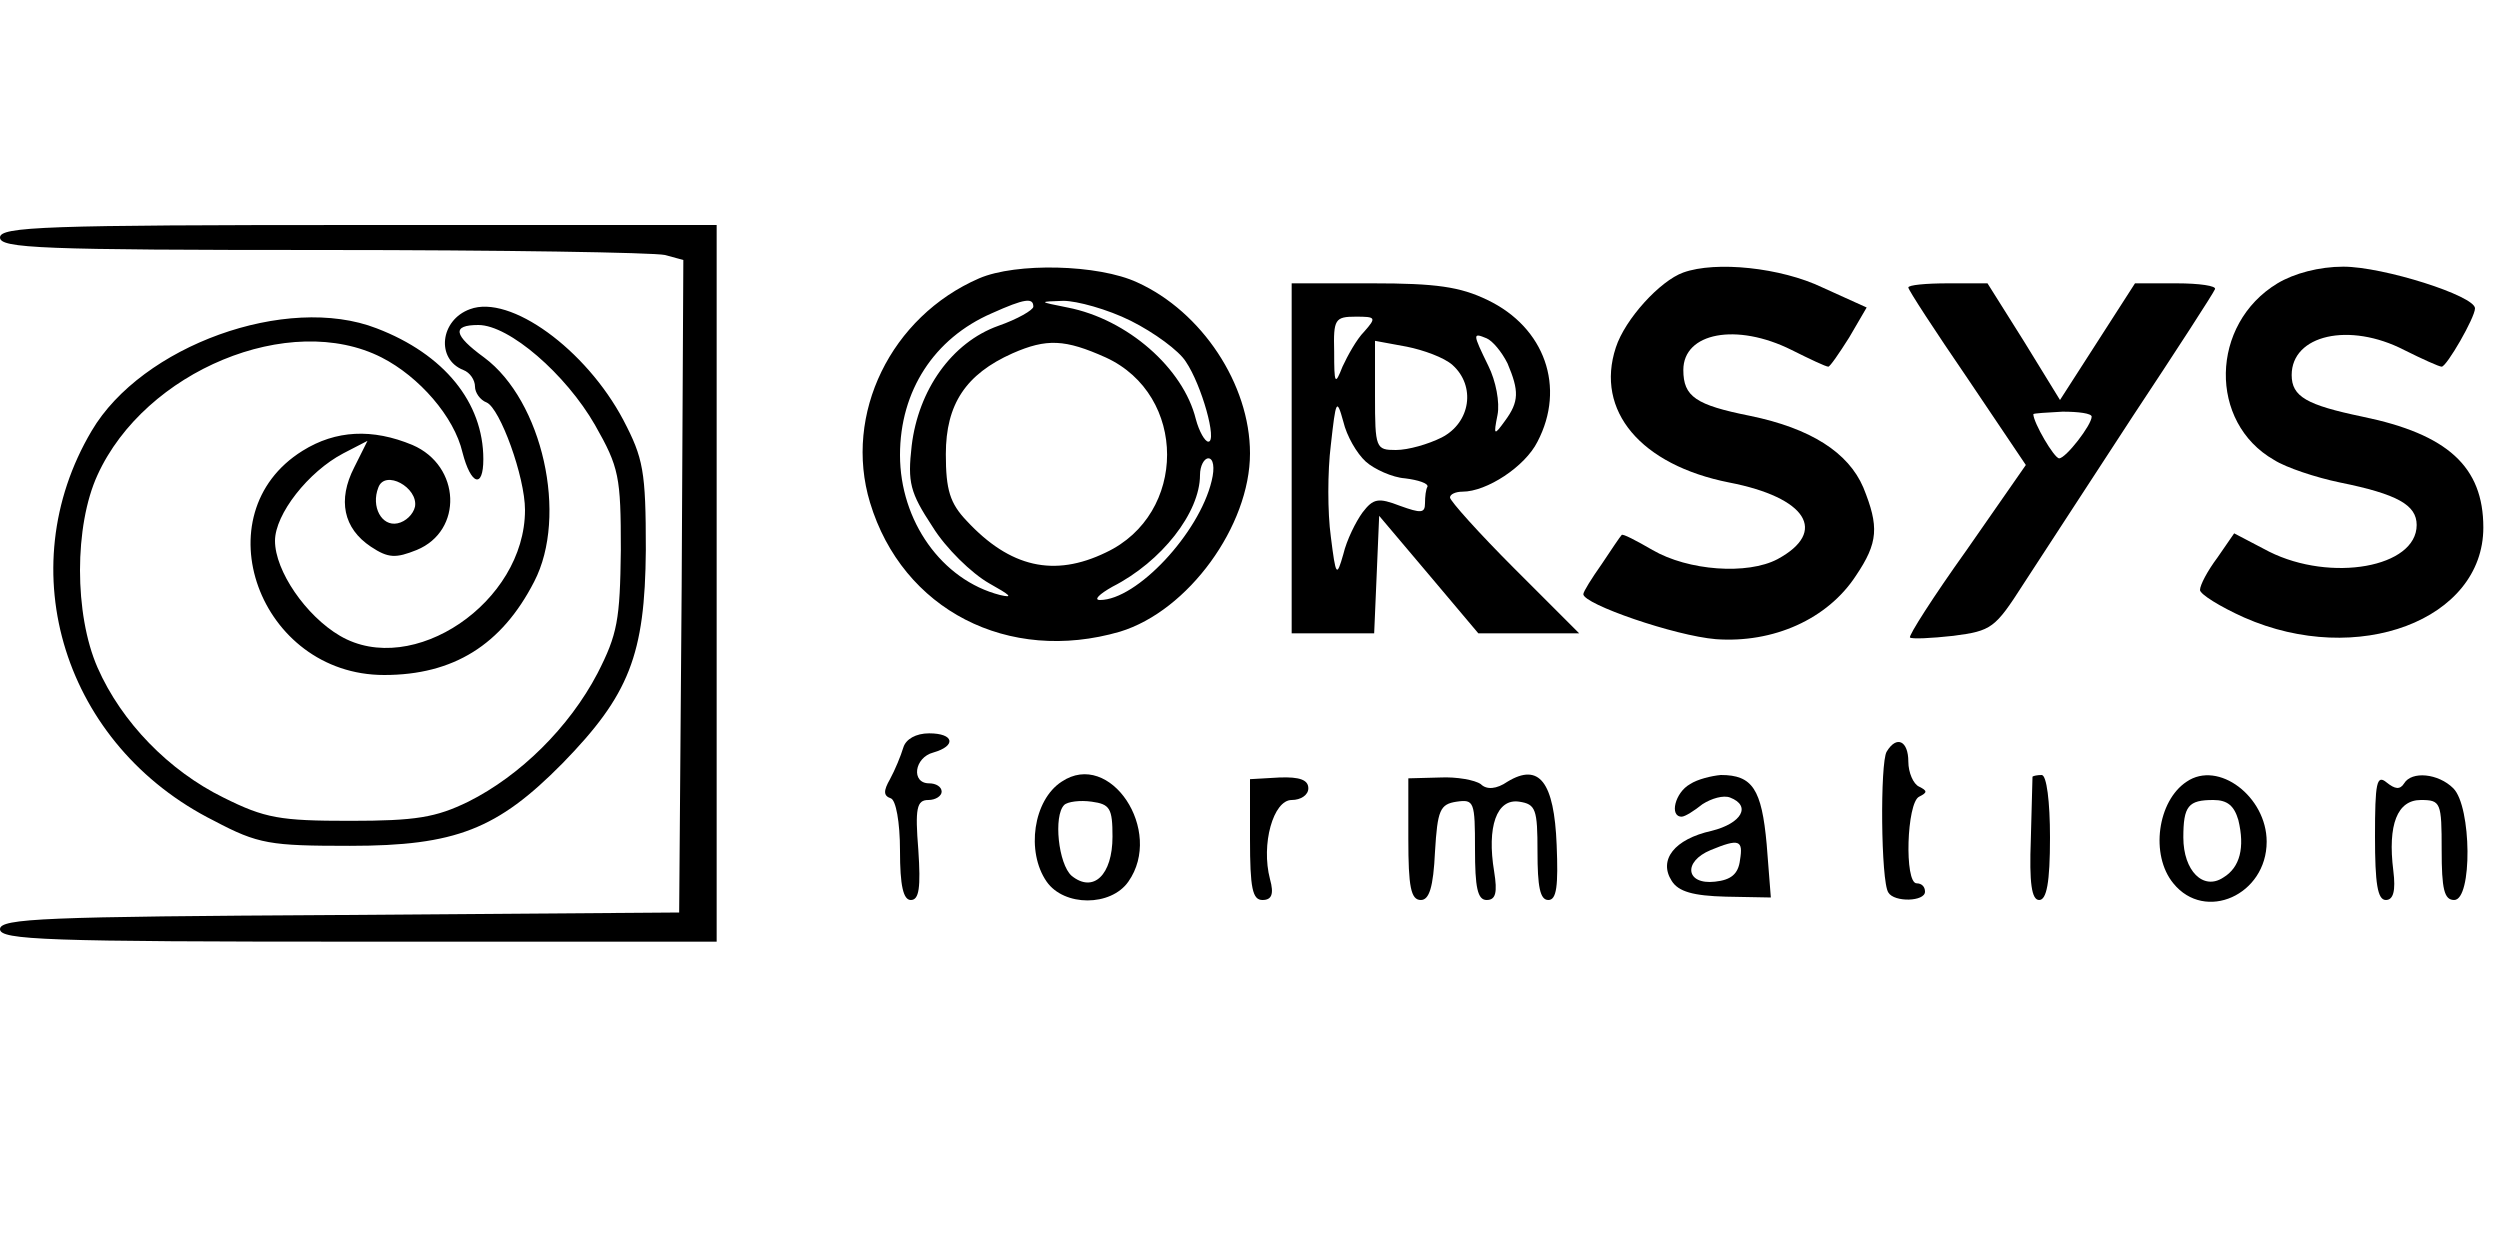 <?xml version="1.0" encoding="UTF-8" standalone="no"?>
<!DOCTYPE svg PUBLIC "-//W3C//DTD SVG 20010904//EN" "http://www.w3.org/TR/2001/REC-SVG-20010904/DTD/svg10.dtd">
<svg version="1.0" xmlns="http://www.w3.org/2000/svg" width="300pt" height="150pt" viewBox="0 0 300 150" preserveAspectRatio="xMidYMid meet">
<g transform="translate(0,150) scale(0.1,-0.1)" fill="#000000" stroke="none">
<path d="M0 1215 c0 -13 50 -15 388 -15 213 0 397 -3 410 -6 l22 -6 -2 -392 -3 -391 -407 -3 c-354 -2 -408 -4 -408 -17 0 -13 56 -15 430 -15 l430 0 0 430 0 430 -430 0 c-376 0 -430 -2 -430 -15z"/>
<path d="M1175 1166 c-106 -46 -163 -163 -131 -269 39 -129 166 -194 300 -155 82 25 156 127 156 214 0 83 -58 170 -135 205 -47 22 -146 24 -190 5z m65 -34 c0 -4 -19 -15 -42 -23 -56 -20 -96 -77 -104 -144 -5 -44 -2 -56 25 -97 16 -26 47 -56 68 -68 25 -14 30 -18 13 -14 -70 18 -120 89 -120 168 0 77 41 140 110 170 40 18 50 19 50 8z m117 -17 c28 -14 58 -36 66 -49 19 -28 38 -96 27 -96 -4 0 -11 12 -15 27 -15 61 -82 120 -154 134 -35 7 -35 7 -5 8 16 0 53 -10 81 -24z m-30 -44 c98 -45 98 -188 0 -234 -62 -30 -115 -18 -167 38 -20 21 -25 37 -25 80 0 60 24 96 80 121 41 18 63 17 112 -5z m127 -148 c-15 -63 -90 -143 -134 -143 -8 0 -1 7 15 16 59 30 105 89 105 134 0 11 5 20 10 20 6 0 8 -11 4 -27z"/>
<path d="M2020 1173 c-28 -10 -70 -56 -81 -90 -25 -76 30 -141 136 -162 93 -18 119 -59 58 -92 -36 -19 -107 -14 -150 11 -19 11 -36 20 -37 18 -2 -2 -12 -17 -24 -35 -12 -17 -22 -33 -22 -36 0 -12 110 -50 159 -54 69 -5 134 24 168 76 27 40 28 59 9 106 -18 42 -63 71 -136 86 -65 13 -80 23 -80 55 0 45 64 57 130 24 22 -11 41 -20 44 -20 2 0 13 16 25 35 l21 36 -53 24 c-50 24 -128 32 -167 18z"/>
<path d="M2733 1160 c-81 -49 -83 -167 -4 -212 14 -9 50 -21 79 -27 69 -14 92 -27 92 -51 0 -51 -103 -69 -177 -32 l-42 22 -20 -29 c-12 -16 -21 -33 -21 -39 0 -5 24 -20 53 -33 136 -60 287 -3 287 108 0 73 -43 112 -145 133 -67 14 -85 24 -85 50 0 48 69 64 135 30 22 -11 42 -20 45 -20 6 0 40 59 40 70 0 15 -110 50 -158 50 -29 0 -59 -8 -79 -20z"/>
<path d="M1550 950 l0 -210 50 0 49 0 3 70 3 71 60 -71 59 -70 60 0 61 0 -78 78 c-42 42 -77 81 -77 85 0 4 7 7 15 7 29 0 75 30 90 60 34 65 9 137 -60 170 -33 16 -62 20 -138 20 l-97 0 0 -210z m87 152 c-9 -9 -20 -29 -26 -42 -9 -23 -10 -21 -10 18 -1 39 1 42 26 42 24 0 25 -1 10 -18z m172 -38 c14 -33 14 -46 -3 -69 -13 -18 -14 -18 -9 7 3 15 -2 41 -11 59 -19 39 -19 40 -2 33 7 -3 18 -16 25 -30z m-66 -2 c28 -25 22 -69 -13 -87 -16 -8 -40 -15 -55 -15 -24 0 -25 2 -25 65 l0 66 38 -7 c20 -4 45 -13 55 -22z m-104 -116 c10 -9 32 -19 47 -20 16 -2 28 -6 27 -10 -2 -3 -3 -12 -3 -20 0 -12 -5 -12 -30 -3 -26 10 -32 9 -45 -8 -8 -11 -19 -33 -23 -50 -8 -28 -9 -27 -15 21 -4 29 -4 78 0 110 6 54 7 57 15 28 4 -17 16 -38 27 -48z"/>
<path d="M2290 1155 c0 -3 32 -52 71 -109 l70 -104 -71 -102 c-40 -56 -70 -103 -68 -105 2 -2 25 -1 52 2 46 6 50 9 84 62 20 31 79 121 131 201 53 80 97 148 99 153 2 4 -19 7 -46 7 l-50 0 -45 -70 -45 -70 -43 70 -44 70 -47 0 c-27 0 -48 -2 -48 -5z m220 -155 c0 -10 -31 -50 -39 -50 -6 0 -31 43 -31 53 0 1 16 2 35 3 19 0 35 -2 35 -6z"/>
<path d="M564 1129 c-36 -13 -41 -60 -8 -73 8 -3 14 -12 14 -20 0 -7 6 -16 14 -19 16 -7 46 -89 46 -129 0 -111 -135 -202 -222 -151 -41 24 -78 78 -78 114 0 32 40 83 82 105 l29 15 -16 -32 c-20 -39 -13 -73 20 -95 21 -14 30 -14 55 -4 56 23 53 101 -5 126 -48 20 -92 18 -132 -7 -122 -76 -52 -269 98 -269 83 0 141 36 180 112 41 79 10 217 -60 269 -37 27 -39 39 -7 39 37 0 105 -59 140 -120 29 -51 31 -62 31 -150 -1 -84 -4 -101 -28 -148 -34 -65 -93 -123 -155 -154 -39 -19 -63 -23 -142 -23 -84 0 -102 3 -152 28 -65 32 -122 90 -151 156 -28 64 -28 170 0 231 57 125 231 197 341 141 45 -23 87 -71 97 -114 10 -39 25 -44 25 -8 0 68 -47 126 -128 157 -108 42 -282 -21 -342 -123 -99 -167 -33 -378 147 -468 53 -28 67 -30 163 -30 127 0 177 20 255 99 80 82 99 130 100 256 0 95 -3 110 -27 156 -45 85 -136 151 -184 133z m-66 -237 c-2 -9 -11 -18 -21 -20 -19 -4 -32 20 -23 43 8 22 48 0 44 -23z"/>
<path d="M1084 603 c-3 -10 -10 -27 -16 -38 -8 -14 -8 -20 1 -23 6 -2 11 -28 11 -63 0 -42 4 -59 13 -59 10 0 12 15 9 60 -4 50 -2 60 12 60 9 0 16 5 16 10 0 6 -7 10 -15 10 -22 0 -18 31 5 37 28 8 25 23 -5 23 -16 0 -28 -7 -31 -17z"/>
<path d="M2264 598 c-8 -13 -7 -156 2 -169 7 -12 44 -11 44 1 0 6 -4 10 -10 10 -15 0 -12 97 3 104 10 5 10 7 0 12 -7 3 -13 17 -13 30 0 25 -14 32 -26 12z"/>
<path d="M1274 562 c-34 -22 -43 -84 -18 -120 21 -30 77 -30 98 0 43 61 -22 159 -80 120z m61 -66 c0 -46 -23 -68 -49 -47 -16 14 -22 72 -9 85 4 4 19 6 33 4 22 -3 25 -8 25 -42z"/>
<path d="M1500 493 c0 -59 3 -73 15 -73 11 0 14 7 9 25 -11 42 4 95 26 95 11 0 20 6 20 14 0 10 -10 14 -35 13 l-35 -2 0 -72z"/>
<path d="M1690 493 c0 -57 3 -73 15 -73 10 0 15 15 17 58 3 50 6 57 26 60 21 3 22 0 22 -57 0 -46 3 -61 14 -61 11 0 13 9 9 34 -9 54 3 88 30 84 20 -3 22 -9 22 -60 0 -42 3 -58 13 -58 10 0 12 17 10 66 -3 76 -21 99 -59 76 -13 -9 -25 -10 -32 -3 -7 5 -29 9 -49 8 l-38 -1 0 -73z"/>
<path d="M2028 559 c-18 -10 -25 -39 -10 -39 4 0 15 7 25 15 11 7 25 11 33 8 26 -10 14 -31 -22 -40 -45 -10 -64 -35 -48 -60 8 -13 26 -18 65 -19 l54 -1 -5 64 c-6 66 -17 83 -55 83 -11 -1 -28 -5 -37 -11z m60 -91 c-2 -17 -11 -24 -30 -26 -35 -4 -39 24 -5 38 34 14 39 12 35 -12z"/>
<path d="M2439 568 c0 -2 -1 -36 -2 -75 -2 -53 1 -73 10 -73 9 0 13 21 13 75 0 43 -4 75 -10 75 -5 0 -10 -1 -11 -2z"/>
<path d="M2624 562 c-35 -23 -44 -88 -16 -122 38 -47 112 -14 112 50 0 54 -58 98 -96 72z m62 -46 c8 -33 2 -57 -18 -69 -24 -16 -48 8 -48 48 0 38 6 45 36 45 17 0 25 -7 30 -24z"/>
<path d="M2850 496 c0 -56 3 -76 13 -76 9 0 12 11 9 35 -7 56 5 85 33 85 24 0 25 -3 25 -60 0 -47 3 -60 15 -60 22 0 21 112 -1 134 -18 18 -50 21 -59 6 -5 -8 -11 -7 -21 1 -12 10 -14 0 -14 -65z"/>
</g>
</svg>